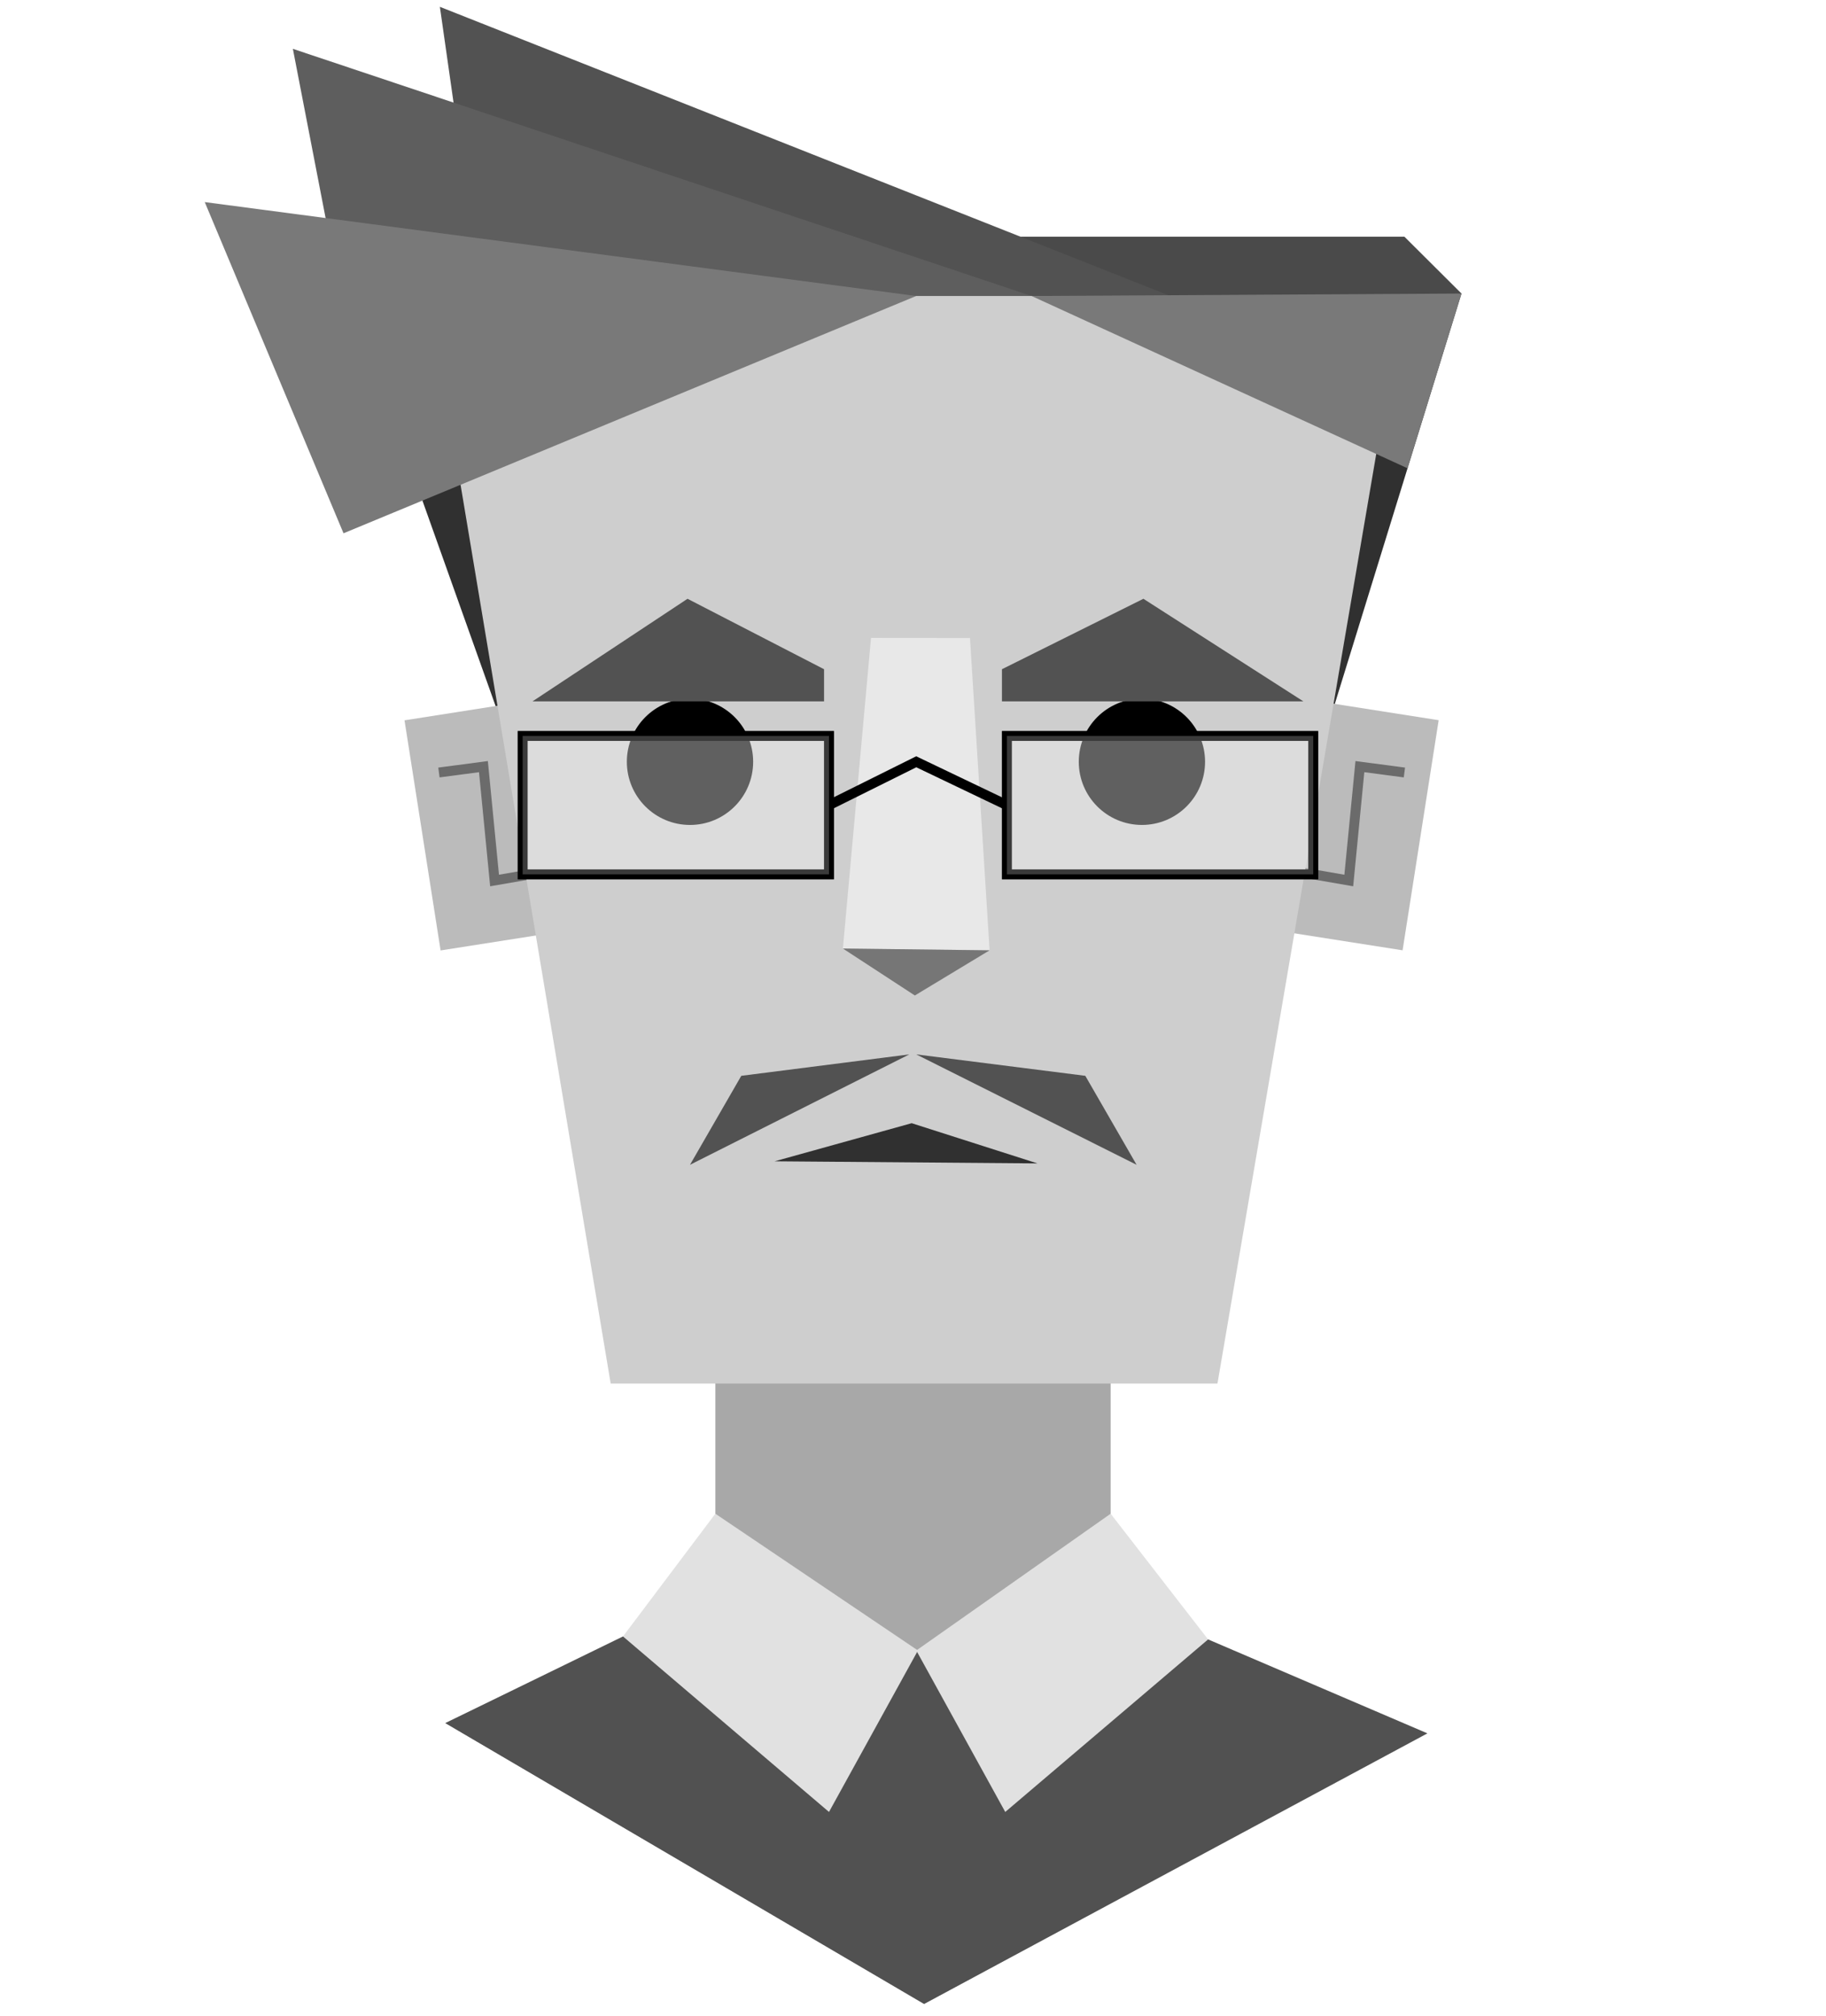 <?xml version="1.0" encoding="utf-8"?>
<!-- Generator: Adobe Illustrator 16.0.0, SVG Export Plug-In . SVG Version: 6.00 Build 0)  -->
<!DOCTYPE svg PUBLIC "-//W3C//DTD SVG 1.1//EN" "http://www.w3.org/Graphics/SVG/1.1/DTD/svg11.dtd">
<svg version="1.1" id="Layer_1" xmlns="http://www.w3.org/2000/svg" xmlns:xlink="http://www.w3.org/1999/xlink" x="0px" y="0px"
	 width="184.77px" height="203.88px" viewBox="0 0 184.77 203.88" enable-background="new 0 0 184.77 203.88" xml:space="preserve">
<g>
	<polygon fill="#303030" points="52.385,77.69 37.51,35.94 37.385,35.94 33.062,22.902 141.99,29.471 147.885,29.69 132.885,78.263 
			"/>
	<polygon fill="#4A4A4A" points="141.416,32.737 147.885,29.69 142.109,23.94 101.885,23.94 96.874,29.357 122.385,41.315 	"/>
	<polygon fill="#525252" points="118.26,29.877 49.26,33.94 44.51,0.69 	"/>
	<polygon fill="#5E5E5E" points="104.385,29.94 35.563,35.574 29.635,4.94 	"/>
	<polygon fill="#A8A8A8" points="72.385,127.863 72.385,161.121 45.062,174.286 93.507,202.693 144.125,175.325 112.385,161.813 
		112.385,129.249 	"/>
	
		<rect x="131.37" y="71.741" transform="matrix(-0.988 -0.155 0.155 -0.988 260.599 187.363)" fill="#BBBBBB" width="12.471" height="23.557"/>
	<polyline fill="none" stroke="#6B6B6B" stroke-miterlimit="10" points="131.138,88.136 136.48,89.061 137.605,77.542 
		142.109,78.135 	"/>
	
		<rect x="42.682" y="71.741" transform="matrix(0.988 -0.155 0.155 0.988 -12.358 8.595)" fill="#BBBBBB" width="12.471" height="23.557"/>
	<polyline fill="none" stroke="#6B6B6B" stroke-miterlimit="10" points="55.386,88.136 50.044,89.061 48.918,77.542 44.414,78.135 	
		"/>
	<polygon fill="#CECECE" points="123.193,139.94 61.793,139.94 43.414,29.94 141.99,29.94 	"/>
	<polygon fill="#E8E8E8" points="100.135,96.122 85.291,95.94 88.135,64.523 98.151,64.532 	"/>
	<polyline fill="#767676" points="100.135,96.122 92.572,100.69 85.291,95.94 	"/>
	<circle stroke="#000000" stroke-miterlimit="10" cx="69.82" cy="77.051" r="5.89"/>
	<circle stroke="#000000" stroke-miterlimit="10" cx="115.549" cy="77.051" r="5.889"/>
	<polygon fill="#303030" points="78.384,117.462 92.25,113.608 104.98,117.676 	"/>
	<polygon fill="#525252" points="83.385,70.94 53.885,70.94 53.885,70.94 69.57,60.565 83.385,67.69 	"/>
	<polygon fill="#525252" points="101.385,70.94 131.885,70.94 131.885,70.94 115.699,60.565 101.385,67.69 	"/>
	<polygon fill="#525252" points="92.01,106.649 75.01,108.815 69.82,117.815 	"/>
	<polygon fill="#525252" points="92.713,106.649 109.82,108.815 115.01,117.815 	"/>
	<rect x="52.885" y="74.44" fill="none" stroke="#000000" stroke-miterlimit="10" width="31" height="14"/>
	<rect x="101.885" y="74.44" fill="none" stroke="#000000" stroke-miterlimit="10" width="31" height="14"/>
	<polyline fill="none" stroke="#000000" stroke-miterlimit="10" points="83.885,81.44 92.713,77.052 101.885,81.44 	"/>
	<polygon fill="#515151" points="72.947,160.69 92.885,166.941 112.885,161.813 144.438,175.325 93.507,202.693 45.062,174.286 	"/>
	<polygon fill="#E1E1E1" points="63.039,165.521 72.385,153.107 92.885,166.941 83.885,183.274 	"/>
	<polygon fill="#E1E1E1" points="122.246,165.822 112.385,153.107 92.719,166.941 101.719,183.274 	"/>
	<polygon fill="#797979" points="92.702,29.94 34.76,53.94 20.718,20.44 	"/>
	<polygon fill="#797979" points="104.385,29.94 142.426,47.366 147.885,29.69 	"/>
	<rect x="52.885" y="74.44" opacity="0.4" fill="#F0F0F0" stroke="#000000" stroke-miterlimit="10" width="31" height="14"/>
	<rect x="101.885" y="74.44" opacity="0.4" fill="#F0F0F0" stroke="#000000" stroke-miterlimit="10" width="31" height="14"/>
</g>
</svg>
